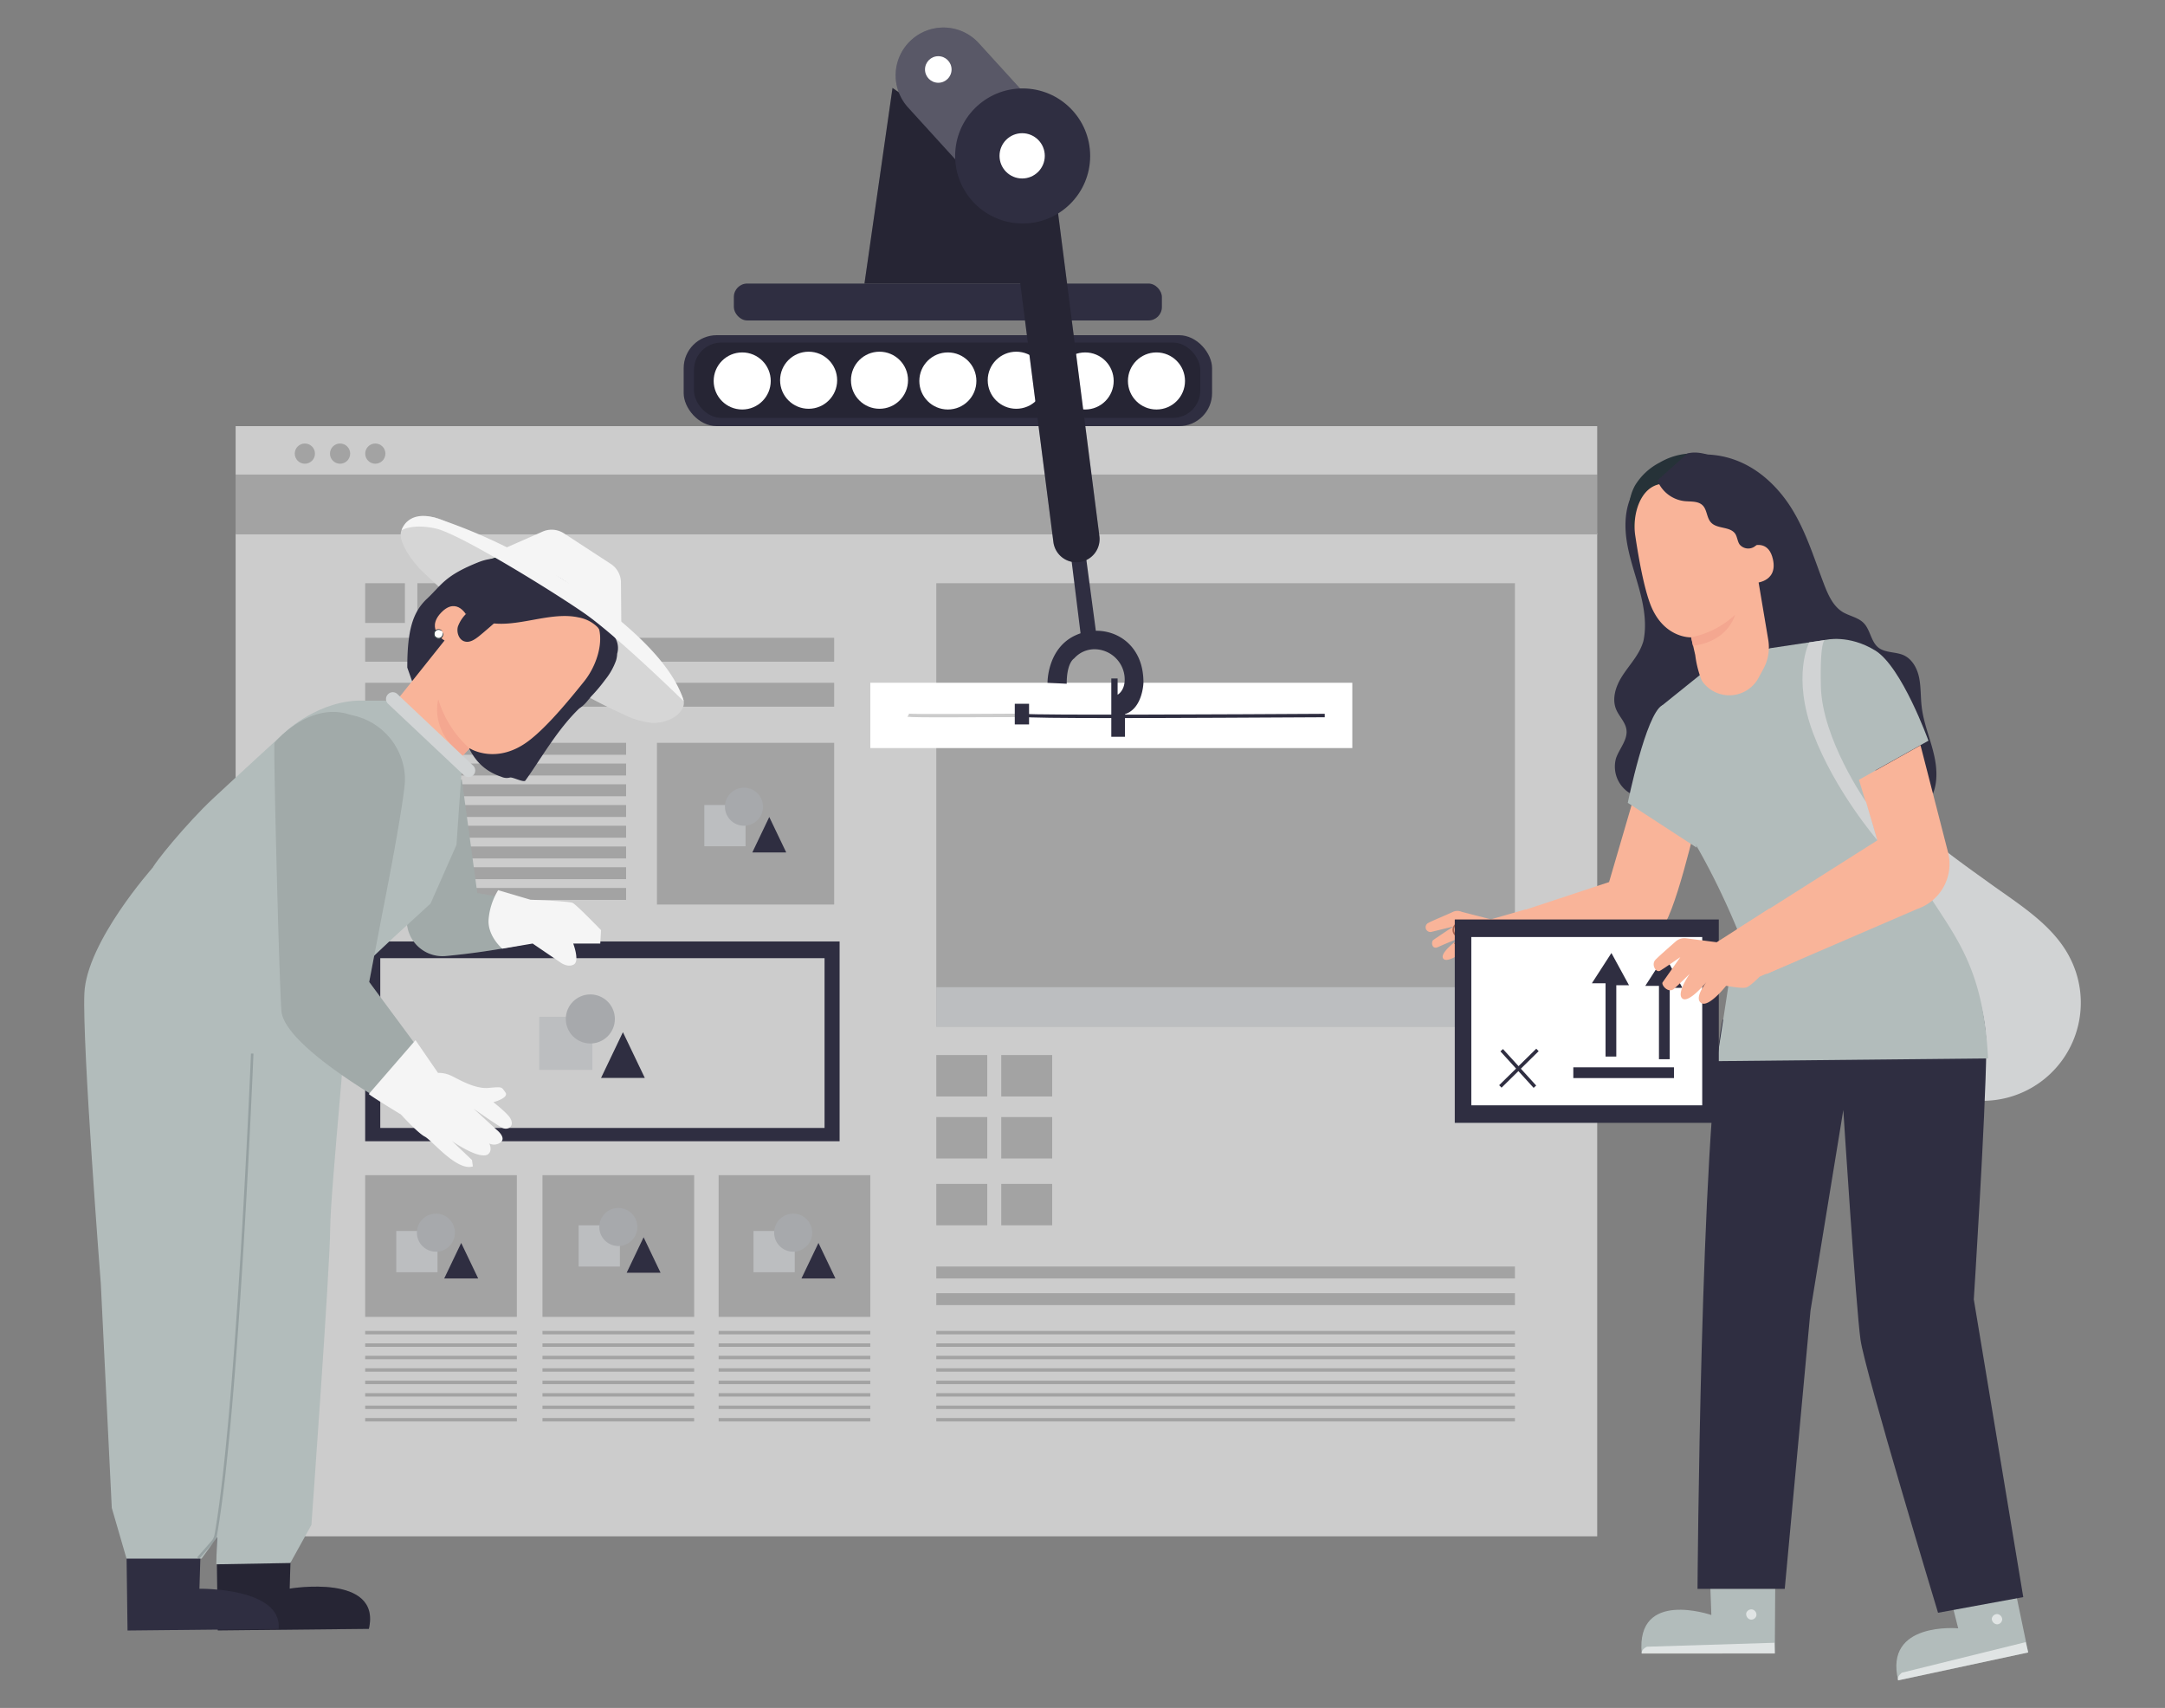 <svg id="eb1d2dc8-6efb-4449-9be3-c7dd4e7e0a9d" data-name="Layer 1" xmlns="http://www.w3.org/2000/svg" width="865.76" height="682.89" viewBox="0 0 865.76 682.89"><rect x="0" y="0" width="865.76" height="682.89" fill="#808080" stroke="none"/><rect x="94.23" y="213.25" width="544.48" height="401.03" fill="#ccc"/><rect x="216.93" y="469.87" width="60.66" height="56.66" opacity="0.2"/><rect x="287.37" y="469.87" width="60.66" height="56.66" opacity="0.2"/><rect x="146.03" y="469.87" width="60.66" height="56.66" opacity="0.2"/><rect x="94.23" y="170.38" width="544.48" height="19.38" fill="#ccc"/><rect x="94.23" y="189.76" width="544.48" height="23.9" fill="#ccc"/><rect x="94.23" y="189.76" width="544.48" height="23.9" opacity="0.2"/><circle cx="121.91" cy="181.37" r="4.04" opacity="0.2"/><circle cx="135.99" cy="181.37" r="4.04" opacity="0.2"/><circle cx="150.08" cy="181.37" r="4.04" opacity="0.2"/><rect x="146.03" y="233.19" width="15.89" height="15.89" opacity="0.2"/><rect x="166.9" y="233.19" width="15.89" height="15.89" opacity="0.2"/><rect x="187.95" y="233.19" width="15.89" height="15.89" opacity="0.2"/><rect x="209" y="233.19" width="15.89" height="15.89" opacity="0.2"/><rect x="146.03" y="255" width="187.54" height="9.57" opacity="0.2"/><rect x="146.03" y="272.99" width="187.54" height="9.57" opacity="0.2"/><rect x="146.03" y="297" width="104.34" height="4.78" opacity="0.2"/><rect x="262.71" y="297" width="70.87" height="64.66" opacity="0.2"/><rect x="146.03" y="305.29" width="104.34" height="4.78" opacity="0.2"/><rect x="146.03" y="313.58" width="104.34" height="4.78" opacity="0.2"/><rect x="146.03" y="321.87" width="104.34" height="4.78" opacity="0.2"/><rect x="146.03" y="330.16" width="104.34" height="4.78" opacity="0.2"/><rect x="146.03" y="338.45" width="104.34" height="4.78" opacity="0.2"/><rect x="146.03" y="346.74" width="104.34" height="4.78" opacity="0.2"/><rect x="146.03" y="355.03" width="104.34" height="4.78" opacity="0.2"/><rect x="281.65" y="321.87" width="16.49" height="16.49" fill="#bcbec0"/><circle cx="297.51" cy="322.55" r="7.61" fill="#a7a9ac"/><polygon points="300.84 340.84 314.41 340.84 307.62 326.66 300.84 340.84" fill="#2f2e41"/><rect x="158.46" y="492.19" width="16.49" height="16.49" fill="#bcbec0"/><circle cx="174.32" cy="492.86" r="7.61" fill="#a7a9ac"/><polygon points="177.64 511.16 191.22 511.16 184.43 496.97 177.64 511.16" fill="#2f2e41"/><rect x="231.4" y="489.91" width="16.49" height="16.49" fill="#bcbec0"/><circle cx="247.26" cy="490.59" r="7.61" fill="#a7a9ac"/><polygon points="250.59 508.89 264.16 508.89 257.37 494.7 250.59 508.89" fill="#2f2e41"/><rect x="301.32" y="492.19" width="16.49" height="16.49" fill="#bcbec0"/><circle cx="317.18" cy="492.86" r="7.61" fill="#a7a9ac"/><polygon points="320.5 511.16 334.08 511.16 327.29 496.97 320.5 511.16" fill="#2f2e41"/><rect x="146.03" y="376.42" width="189.72" height="79.88" fill="#2f2e41"/><rect x="152.07" y="383.11" width="177.66" height="67.88" fill="#ccc"/><g opacity="0.2"><rect x="146.03" y="532.14" width="60.66" height="1.38"/></g><g opacity="0.2"><rect x="146.03" y="537.12" width="60.66" height="1.38"/></g><g opacity="0.2"><rect x="146.03" y="542.09" width="60.66" height="1.38"/></g><g opacity="0.2"><rect x="146.03" y="547.07" width="60.66" height="1.38"/></g><g opacity="0.2"><rect x="146.03" y="552.04" width="60.66" height="1.38"/></g><g opacity="0.2"><rect x="146.03" y="557.02" width="60.66" height="1.38"/></g><g opacity="0.2"><rect x="146.03" y="561.99" width="60.66" height="1.38"/></g><g opacity="0.2"><rect x="146.03" y="566.97" width="60.66" height="1.38"/></g><g opacity="0.2"><rect x="216.93" y="532.14" width="60.66" height="1.38"/></g><g opacity="0.2"><rect x="216.93" y="537.12" width="60.66" height="1.38"/></g><g opacity="0.2"><rect x="216.93" y="542.09" width="60.66" height="1.38"/></g><g opacity="0.2"><rect x="216.93" y="547.07" width="60.66" height="1.38"/></g><g opacity="0.2"><rect x="216.93" y="552.04" width="60.66" height="1.38"/></g><g opacity="0.2"><rect x="216.93" y="557.02" width="60.66" height="1.38"/></g><g opacity="0.2"><rect x="216.93" y="561.99" width="60.66" height="1.38"/></g><g opacity="0.2"><rect x="216.93" y="566.97" width="60.66" height="1.38"/></g><g opacity="0.2"><rect x="287.37" y="532.14" width="60.66" height="1.38"/></g><g opacity="0.2"><rect x="287.37" y="537.12" width="60.66" height="1.38"/></g><g opacity="0.2"><rect x="287.37" y="542.09" width="60.66" height="1.38"/></g><g opacity="0.2"><rect x="287.37" y="547.07" width="60.66" height="1.38"/></g><g opacity="0.2"><rect x="287.37" y="552.04" width="60.66" height="1.38"/></g><g opacity="0.2"><rect x="287.37" y="557.02" width="60.66" height="1.38"/></g><g opacity="0.2"><rect x="287.37" y="561.99" width="60.66" height="1.38"/></g><g opacity="0.2"><rect x="287.37" y="566.97" width="60.66" height="1.38"/></g><rect x="374.41" y="233.19" width="231.4" height="177.27" opacity="0.2"/><rect x="374.41" y="394.72" width="231.4" height="15.74" fill="#bcbec0"/><rect x="348.03" y="272.99" width="192.74" height="26.11" fill="#fff"/><path d="M445.43,287.11c-20.5,0-35.57-.13-36.1-.51l.41-.56.22-.64c2.77.65,87.41.19,119.79,0v1.38C505.07,286.91,471,287.11,445.43,287.11Z" fill="#2f2e41"/><path d="M376.46,286.82c-13.22,0-13.44-.2-13.61-.34l.91-1-.45.52.18-.66c1.33.25,26.74.12,43.49,0v1.38C392.63,286.77,383,286.82,376.46,286.82Z" fill="#ccc"/><rect x="405.8" y="281.39" width="5.71" height="8.26" fill="#2f2e41"/><rect x="293.46" y="113.37" width="171.17" height="14.76" rx="5.36" fill="#2f2e41"/><rect x="273.39" y="134.02" width="211.31" height="36.36" rx="13.2" fill="#2f2e41"/><rect x="277.52" y="136.98" width="202.45" height="30.1" rx="10.93" opacity="0.2"/><circle cx="296.8" cy="152.32" r="11.41" fill="#fff"/><circle cx="323.36" cy="152.03" r="11.41" fill="#fff"/><circle cx="351.7" cy="152.03" r="11.41" fill="#fff"/><circle cx="379.04" cy="152.32" r="11.41" fill="#fff"/><circle cx="406.39" cy="152.03" r="11.41" fill="#fff"/><circle cx="433.94" cy="152.32" r="11.41" fill="#fff"/><circle cx="462.46" cy="152.32" r="11.41" fill="#fff"/><polygon points="432.35 255.2 428.12 221.09 433.94 220.2 438.46 254.04 432.35 255.2" fill="#2f2e41"/><path d="M418.89,273s-.19-13.79,11.23-19c7.84-3.58,17.3-1.78,22.7,4.94,2.52,3.13,4.46,7.63,4.43,14.06,0,0-.29,10.27-7.38,12.53v9.05H444.4V271.26h2.52v6.51s2.77-1.46,2.84-5.94a12.14,12.14,0,0,0-12.38-12.24,10.91,10.91,0,0,0-7.87,3.7s-2.95,1.59-2.95,10.09Z" fill="#2f2e41"/><rect x="374.41" y="421.84" width="20.38" height="16.55" opacity="0.2"/><rect x="400.38" y="421.84" width="20.38" height="16.55" opacity="0.2"/><rect x="374.41" y="446.64" width="20.38" height="16.55" opacity="0.2"/><rect x="400.38" y="446.64" width="20.38" height="16.55" opacity="0.2"/><rect x="374.41" y="473.36" width="20.38" height="16.55" opacity="0.2"/><rect x="400.38" y="473.36" width="20.38" height="16.55" opacity="0.2"/><rect x="374.41" y="506.4" width="231.4" height="4.76" opacity="0.2"/><rect x="374.41" y="517.06" width="231.4" height="4.76" opacity="0.2"/><g opacity="0.2"><rect x="374.41" y="532.14" width="231.4" height="1.38"/></g><g opacity="0.2"><rect x="374.41" y="537.12" width="231.4" height="1.38"/></g><g opacity="0.2"><rect x="374.41" y="542.09" width="231.4" height="1.38"/></g><g opacity="0.2"><rect x="374.41" y="547.07" width="231.4" height="1.38"/></g><g opacity="0.2"><rect x="374.41" y="552.04" width="231.4" height="1.38"/></g><g opacity="0.2"><rect x="374.41" y="557.02" width="231.4" height="1.38"/></g><g opacity="0.2"><rect x="374.41" y="561.99" width="231.4" height="1.38"/></g><g opacity="0.2"><rect x="374.41" y="566.97" width="231.4" height="1.38"/></g><path d="M86.49,606l.6,45.89,60.42-.62c5.11-22.33-31.68-16.08-31.68-16.08l.89-29.42Z" fill="#2f2e41"/><path d="M86.49,606l.6,45.89,60.42-.62c5.11-22.33-31.68-16.08-31.68-16.08l.89-29.42Z" opacity="0.2"/><path d="M50.4,606,51,651.93l60.43-.62c1.47-16.62-31.68-16.08-31.68-16.08l.91-29.42Z" fill="#2f2e41"/><path d="M138.93,394c1.28,4.38-6.81,81.48-6.89,97.25s-7.51,118.44-7.51,118.44l-8.44,15.25-29.6.52,5.89-246.19Z" fill="#b2bcbb"/><path d="M61,347s-26.38,29.61-27.26,50.17,6.57,116,6.57,116l4.39,89.73,5.9,20.29h30L87,614.39s8.36-72.91,10.13-103.57,8.48-117.06,8.48-117.06Z" fill="#b2bcbb"/><path d="M184.65,311.52l6.21,45.55s21,3.43,22,4.13-3.68,16.52-3.68,16.52a308,308,0,0,1-31.11,4.55,14.3,14.3,0,0,1-15.36-13.15c0-.27,0-.53,0-.8l-.83-36.17Z" fill="#b2bcbb"/><path d="M184.65,311.52l6.21,45.55s21,3.43,22,4.13-3.68,16.52-3.68,16.52a308,308,0,0,1-31.11,4.55,14.3,14.3,0,0,1-15.36-13.15c0-.27,0-.53,0-.8l-.83-36.17Z" opacity="0.1"/><path d="M197,454a28.77,28.77,0,0,1-4.23,7.94,14.66,14.66,0,0,1,1.8-4.14A14.3,14.3,0,0,1,197,454Z" fill="#263238"/><path d="M172.17,361.27,157.3,374.9l-33.47,31.43L64.27,372.08s-4-21.93-3.71-24.09S75.33,328.5,84.9,319.55,114,292.74,114,292.74s13.77-13.23,31.67-12.61h16.23l22.79,26.67-2.15,31Z" fill="#b2bcbb"/><path d="M199.21,355.92l12.93,3.82s15.44.56,16.87,1.28c1.67.84,11.34,10.88,11.34,10.88l-.31,5.36H229.23s2.66,7,.24,8.37-5.28-.76-5.28-.76L213,377.26l-12.15,2.05s-5.92-5-5.47-11.65A26.42,26.42,0,0,1,199.21,355.92Z" fill="#f5f5f5"/><path d="M183.12,447.58a45,45,0,0,1,6.49,4.59,44.21,44.21,0,0,1,6,5.15,44.4,44.4,0,0,1-6.48-4.59A44.3,44.3,0,0,1,183.12,447.58Z" fill="#263238"/><path d="M248.47,251.89l-.15-19a9,9,0,0,0-4.13-7.46l-18.68-12.18a9,9,0,0,0-8.51-.71l-18.77,8.26Z" fill="#f5f5f5"/><path d="M177.2,208.05a262,262,0,0,1,37.34,20.07c20.43,13.2,35.38,22.77,54.27,44.07,4.86,6.47,5.76,8.91,3.4,12.16s-7.49,4.87-11.5,4.67a32.75,32.75,0,0,1-11.47-3.43c-30.09-13.6-56.37-34.43-80.35-57.14-3.44-3.27-10.15-12-8.34-16.39C162.77,206.59,170.67,205.12,177.2,208.05Z" fill="#ccc"/><path d="M177.2,208.05a262,262,0,0,1,37.34,20.07c20.43,13.2,35.38,22.77,54.27,44.07,4.86,6.47,5.76,8.91,3.4,12.16s-7.49,4.87-11.5,4.67a32.75,32.75,0,0,1-11.47-3.43c-30.09-13.6-56.37-34.43-80.35-57.14-3.44-3.27-10.15-12-8.34-16.39C162.77,206.59,170.67,205.12,177.2,208.05Z" fill="#fff" opacity="0.2"/><path d="M241.76,259.36c2.61-5,4.14-6.22,2.33-11.58-2-5.91-12.48-10.26-17.81-13.49s-10.13-8.65-16.22-10c-3.42-.76-3.44-3.12-6.89-2.56-6.29,1-14.73,4.39-19.28,8.84-3.72,3.58-11,14.42-12.53,19.35a11.62,11.62,0,0,0,.63,6.62,44.06,44.06,0,0,0-1.53,15.37l9.65-5.23Z" fill="#263238"/><path d="M170.88,239.27c5.82-5.51,7-9.13,20.53-14.51,10.18-4,15.26,1.65,22.89,4L237,246c.2-.5.39-1,.56-1.47l6.32,8.15a8,8,0,0,1,2.92,8.7,10.78,10.78,0,0,1-.47,2.76,26.47,26.47,0,0,1-4.34,7.67,67.65,67.65,0,0,1-5.63,6.68l-1.89,2.29a13.92,13.92,0,0,1-2.86,2.5c-8.84,8.5-15.52,20.5-21.54,28.84-.63.88-5.19-1.58-6.2-1.22a5.12,5.12,0,0,1-3.36-.31c-13.27-4.49-14.68-15.9-19.28-29.15-.89-2.58-1.64-5.39-3.68-7.21s-9.11,1.82-11.81.82l-2.87-8.13C162.88,252.05,165,244.7,170.88,239.27Z" fill="#2f2e41"/><path d="M193.51,236.37a17.36,17.36,0,0,1,20.41-3l21.27,11.4c8.19,6,4.77,19.77-1.61,27.68-7.06,8.81-14.77,17.91-21.43,23.2-13.37,10.67-24.4,3.52-24.4,3.52l-5.51,6-12.4-12.7L157.11,282l36.24-45.45C193.52,236.25,193.23,236.63,193.51,236.37Z" fill="#f9b499"/><path d="M175.28,279.62s-3.8,12.29,9.78,22.52l2.69-2.93A42.67,42.67,0,0,1,175.28,279.62Z" fill="#f4a790"/><path d="M240.63,258a7.43,7.43,0,0,0-2-7.55,14.39,14.39,0,0,0-7.29-3.59c-11.36-2.51-24.68,4.35-36.08,2.07-2.76-.56-4.23-3.71-7.09-3.67s-6,1.38-6.89,4.13a23.89,23.89,0,0,1,1.38-6.63,7.94,7.94,0,0,1,4.65-4.67c1.64-.53,3.54-.33,5-1.28s1.88-2.37,3-3.45a9.89,9.89,0,0,1,4.13-2.13c7.52-2.44,12.71-3.69,20.43-1.89,5,1.19,11,6.8,14.68,10.43s8,5.51,8.45,10.73c.24,3,.51,6.19-2.24,7.49" fill="#2f2e41"/><path d="M186.94,247c.19-.48-4.14-8.79-10.58-2s1.75,11.53,1.94,11.35S186.94,247,186.94,247Z" fill="#f9b499"/><path d="M176.74,252.41a1.86,1.86,0,0,0-2.42-.43,1.9,1.9,0,0,0-.56,2.4A1.79,1.79,0,0,0,177,252.8" fill="#fff"/><path d="M177,252.8a2.39,2.39,0,0,1-.23,1.46,1.56,1.56,0,0,1-1.22.81,1.75,1.75,0,0,1-1.58-.8,1.71,1.71,0,0,1,.12-1.76,1.56,1.56,0,0,1,1.38-.65,2.31,2.31,0,0,1,1.37.55.55.55,0,0,0-.24-.37,1.91,1.91,0,0,0-1.11-.47,1.86,1.86,0,0,0-1.65.72,2.06,2.06,0,0,0-.16,2.19,2,2,0,0,0,2,1,1.79,1.79,0,0,0,1.38-1.06,1.87,1.87,0,0,0,.15-1.19C177.09,252.91,177,252.78,177,252.8Z" fill="#263238"/><path d="M187.4,244.52a14,14,0,0,0-4.29,6c-.65,2.4.48,5.51,2.9,6,2,.46,3.9-.87,5.51-2.13,4.56-3.71,8.82-7.76,13.4-11.41Z" fill="#2f2e41"/><path d="M273.43,280.38s-26.69-26.17-40-35.35-49.48-31.44-58.94-33.65-13.91.64-13.91.64,2.09-8,13.16-5.1a212.6,212.6,0,0,1,39.94,17.83C239,239.12,267.85,261,273.43,280.38Z" fill="#f5f5f5"/><path d="M155.18,281.39,185.55,310a2.68,2.68,0,0,0,3.76-.11h0a2.66,2.66,0,0,0-.1-3.76h0L158.9,277.5a2.66,2.66,0,0,0-3.76.1h0a2.66,2.66,0,0,0,0,3.76Z" fill="#d1d4d5"/><path d="M752.11,313.57l-1.72-5.82A15.85,15.85,0,0,0,752.11,313.57Z" fill="#455a64"/><path d="M827.52,382.5c-6.89-13-20.26-20.95-32.18-29.59-10.42-7.54-36.27-25.2-43.23-39.34L789.53,440a39.23,39.23,0,0,0,38-57.45Z" fill="#d1d3d4"/><path d="M710,618.32,709.72,661H656.5c-2.37-25.73,27.85-15.27,27.85-15.27l-1-27.41Z" fill="#b2bcbb"/><g opacity="0.6"><path d="M700.84,643.54a2.17,2.17,0,0,1,1.5,2.48,2.1,2.1,0,0,1-2.45,1.51,2.28,2.28,0,0,1-1.57-2.63,2.16,2.16,0,0,1,2.75-1.29" fill="#fff"/></g><g opacity="0.6"><path d="M709.75,661.14l-.15-4.31-51,1.58s-2.37,1-2.11,2.76Z" fill="#fff"/></g><path d="M685.26,633a5,5,0,0,0,2.66,0,12,12,0,0,0,2.75-.86,11.19,11.19,0,0,0,1.53-.81,3.06,3.06,0,0,0,.81-.62,1.16,1.16,0,0,0,.11-1.38,1.35,1.35,0,0,0-1.12-.59,3.85,3.85,0,0,0-1,.14,9.33,9.33,0,0,0-4.13,2.18c-1.23,1.14-1.65,2.12-1.57,2.16s.73-.73,2-1.67a10.79,10.79,0,0,1,2.37-1.38,8.5,8.5,0,0,1,1.54-.46c.55-.16,1-.16,1.19.09s0,.14,0,.31a3.21,3.21,0,0,1-.58.45c-.48.3-.95.56-1.38.8a17,17,0,0,1-2.57,1A17.4,17.4,0,0,0,685.26,633Z" fill="#263238"/><path d="M685.61,633.36a4.43,4.43,0,0,0,.7-2.58,8.78,8.78,0,0,0-.37-2.92,8.45,8.45,0,0,0-.68-1.61,2.16,2.16,0,0,0-1.69-1.37,1.22,1.22,0,0,0-1.12.74,3.32,3.32,0,0,0-.27,1,6,6,0,0,0,0,1.79,6.06,6.06,0,0,0,1.13,2.75c1,1.38,2.13,1.7,2.14,1.6a11.86,11.86,0,0,1-1.61-2,6.18,6.18,0,0,1-.84-2.5,5.6,5.6,0,0,1,0-1.53c.1-.57.31-1,.51-1a2,2,0,0,1,.94.87,9.48,9.48,0,0,1,.66,1.45,9.22,9.22,0,0,1,.51,2.66C685.73,632.34,685.45,633.32,685.61,633.36Z" fill="#263238"/><path d="M678.88,326.35s-9.72,42.69-15,45.11-47.16,6.2-47.16,6.2l-23.27-8.45,50-16.53L655.35,312Z" fill="#f9b499"/><path d="M581.24,370.42l-8.79,2.17A1.91,1.91,0,0,1,571.2,369c1.38-.8,7-3.08,9.64-4.32a4.24,4.24,0,0,1,3.68-.1l11.67,3,14-4,6.62,13.94-11.32,3.63s-.72,2.32-2.31,2.4-10.93-.14-10.93-.14-6.88,6.89-9,4.27c-1.45-1.76,4.54-7.16,6.25-8,1.17-.55-2.75-.24-2.75-.24s-8,6.23-9.64,3.8,7-8.4,7-8.4-6.41,2.59-9,3.8-2.87-2.06-2-2.75S581.24,370.42,581.24,370.42Z" fill="#f9b499"/><path d="M595.13,368.75a12.22,12.22,0,0,1-1.5.46,10,10,0,0,1-4.21-.36,27.18,27.18,0,0,0-3-.59,6.31,6.31,0,0,0-3.53.53,4.08,4.08,0,0,0-1.53,1.3,3.14,3.14,0,0,0,.53,4.05,2.53,2.53,0,0,0,2.26.38,9.1,9.1,0,0,1,1.94-.44,4.12,4.12,0,0,1,1.82.36,11.41,11.41,0,0,1,3,2.06,13.31,13.31,0,0,0,2.85,2,6.82,6.82,0,0,0,3,.66,7,7,0,0,0,4.13-1.38,4.17,4.17,0,0,0,.88-.8,1.15,1.15,0,0,0,.25-.34,14.05,14.05,0,0,1-1.28.92,7.25,7.25,0,0,1-4,1.08,6.94,6.94,0,0,1-2.75-.69,14.29,14.29,0,0,1-2.69-2,11.75,11.75,0,0,0-3.19-2.21,4.71,4.71,0,0,0-2.09-.41,8.24,8.24,0,0,0-2.08.46,1.79,1.79,0,0,1-1.67-.27,2.22,2.22,0,0,1-.79-1.5,2.76,2.76,0,0,1,1.64-2.75c2.1-1,4.34-.36,6.11,0a9.32,9.32,0,0,0,4.36.14,4.2,4.2,0,0,0,1.12-.46C595,368.86,595.15,368.76,595.13,368.75Z" fill="#aa6550"/><path d="M586.76,381.64c.17.13,1-.81,2.37-1.38s2.6-.59,2.63-.79a3.18,3.18,0,0,0-2.91.16C587.28,380.28,586.6,381.56,586.76,381.64Z" fill="#aa6550"/><path d="M581.54,377.48A8.51,8.51,0,0,1,587.6,375c0-.1-.34-.29-1-.37a5.15,5.15,0,0,0-4.6,1.86C581.58,377,581.46,377.44,581.54,377.48Z" fill="#aa6550"/><path d="M802.33,618.83l8.73,41.87-52,11.13c-5.74-23.57,24-20.77,24-20.77l-6.7-26.6Z" fill="#b2bcbb"/><g opacity="0.6"><path d="M798.66,645.35a2.21,2.21,0,0,1,2,2.11,2.09,2.09,0,0,1-2.07,2,2.28,2.28,0,0,1-2.09-2.25,2.15,2.15,0,0,1,2.38-1.83" fill="#fff"/></g><g opacity="0.6"><path d="M811.06,660.7l-1-4.13L760.53,668.8s-2.11,1.51-1.5,3.08Z" fill="#fff"/></g><path d="M781.21,638.3a5.15,5.15,0,0,0,2.61-.58,11.13,11.13,0,0,0,2.54-1.37,11.44,11.44,0,0,0,1.38-1.12,3,3,0,0,0,.65-.77,1.12,1.12,0,0,0-.17-1.38,1.37,1.37,0,0,0-1.24-.34,3.6,3.6,0,0,0-1,.34,9.17,9.17,0,0,0-1.5.9,9.72,9.72,0,0,0-2.06,2.09,4.44,4.44,0,0,0-1.08,2.45c.13,0,.55-.86,1.59-2a9.67,9.67,0,0,1,2-1.8,10.47,10.47,0,0,1,1.38-.79c.52-.26,1-.37,1.19-.15s.08.12,0,.3a3,3,0,0,1-.49.57,13.94,13.94,0,0,1-3.52,2.59A20.31,20.31,0,0,0,781.21,638.3Z" fill="#263238"/><path d="M781.57,638.59a4.11,4.11,0,0,0,.15-2.66,8.75,8.75,0,0,0-1-2.75,9,9,0,0,0-1-1.38,2.22,2.22,0,0,0-1.94-.95,1.25,1.25,0,0,0-.94.95,3.49,3.49,0,0,0,0,1,5.54,5.54,0,0,0,.38,1.75,6.25,6.25,0,0,0,1.68,2.47,3.46,3.46,0,0,0,2.43,1.11,10.48,10.48,0,0,1-2-1.58A6.17,6.17,0,0,1,778,634.3a5.58,5.58,0,0,1-.27-1.52c0-.56,0-1.06.29-1a1.85,1.85,0,0,1,1.1.66,11.66,11.66,0,0,1,1,1.27,10.32,10.32,0,0,1,1.06,2.49A16.62,16.62,0,0,1,781.57,638.59Z" fill="#263238"/><path d="M777.44,369.67s17.16,23.11,16.86,49.86-5,100-5,100l19.78,119.05L775,644.83s-29.19-96.41-31-109.14-6.88-91.88-6.88-91.88L724,524,713.7,635.29H678.82s1.17-181.48,10-227.52h0Z" fill="#2f2e41"/><path d="M773.31,301.45c-1.49-6.37-4.13-12.4-4.86-19-.45-3.8-.25-7.68-1-11.43s-2.76-7.53-6.3-9.09c-3.19-1.37-7.2-.84-10-3-3-2.39-3.2-7.09-5.91-9.85-2.22-2.24-5.65-2.75-8.35-4.36-3.87-2.36-5.84-6.89-7.44-11-4-10.45-7.24-21.28-13.2-30.73s-21.52-27.54-48.57-19.11l-13.52,11.25c-3.94,5.67-4.7,13-3.83,19.9s3.24,13.42,5.07,20.08,3.17,13.66,1.93,20.45c-.07.36-.15.72-.24,1.06a21.54,21.54,0,0,1-1.24,3.08c-2,4-5.13,7.31-7.46,11.12s-3.83,8.6-2.14,12.74c1.15,2.84,3.7,5.1,4.14,8.13.59,4.06-2.76,7.53-4.14,11.42a12.4,12.4,0,0,0,8.5,15.33l.69.17c5.84,1,11.82-2.64,14.83-7.75s3.54-11.36,3-17.27a12.85,12.85,0,0,0-.18-1.64,25.83,25.83,0,0,0,6.24-3.06c4.48-2.92,15.83-2.55,18.13-7.37,1.31-2.75,4.06-7.49,5.84-12l51.24,54c4.67,4.56,13.24,2.26,16.87-3.17S774.85,307.81,773.31,301.45Z" fill="#2f2e41"/><path d="M678.47,338.92,650.93,321s7.23-35.45,13.77-39C669.73,279.24,678.47,338.92,678.47,338.92Z" fill="#b2bcbb"/><path d="M795,423.19c-2.1-41.81-16.63-51.51-30.05-76L730,255.86l-22,3.29-24.93,8.1L664.73,282a307.33,307.33,0,0,0,5.63,43.48s11.83,16,24.29,45.93l-8.11,52.87Z" fill="#b2bcbb"/><path d="M730,255.86s9.19-2.31,19.86,4.21,21.3,36.09,21.3,36.09L741.05,313S726.94,261.19,730,255.86Z" fill="#b2bcbb"/><path d="M653.34,211.42a18.94,18.94,0,0,1,.49-17.32,24.85,24.85,0,0,1,9.81-9.13,26.69,26.69,0,0,1,17.54-3.39c6,1.12,11.53,5.27,13.4,11,.86,2.63,1,5.51,2.39,7.89a6,6,0,0,1,1.37,3.24,2.87,2.87,0,0,1-2,2.37,6.43,6.43,0,0,1-3.26,0,33.91,33.91,0,0,1-10.23-4.45" fill="#263238"/><path d="M664.51,193.46l27.44,1a5,5,0,0,1,5.51,4l9.64,57.33a18,18,0,0,1-1.84,11.46l-2,3.69a13.26,13.26,0,0,1-22,2.18,5.88,5.88,0,0,1-.88-1.38,9.29,9.29,0,0,1-.47-1.24,41.48,41.48,0,0,1-2-8.59c-1.16-5.06-1.6-7.14-1.59-7.09s-11,.52-16.29-13c-2.59-6.69-4.68-18.15-6.09-27.54C652.59,205.82,655.93,194.37,664.51,193.46Z" fill="#f9b499"/><path d="M676.24,254.81a36.23,36.23,0,0,0,17.6-9s-2.62,10.66-16.86,12.39Z" fill="#f4a790"/><path d="M698.43,222.68c-.22-1,.44-3.73,1.37-4.13,2.66-1,7.65-1.86,9.18,5.1,2.1,9.48-7.85,9.64-7.94,9.37S699.18,226.28,698.43,222.68Z" fill="#f9b499"/><path d="M662.78,192.09a13.32,13.32,0,0,0,10.8,8.27c2.54.26,5.44-.1,7.27,1.68s1.6,5,3.38,6.88c2.45,2.65,7.55,1.5,9.64,4.46.88,1.31.89,3.06,1.8,4.34a4.49,4.49,0,0,0,5.66,1,7.13,7.13,0,0,0,3.34-5.09,19.07,19.07,0,0,0-.17-6.26,34.52,34.52,0,0,0-3.33-11.84C697,188,683.11,179,674.77,181.32" fill="#2f2e41"/><path d="M648.89,430.19c-.11,0-.29-.37-.42-.88s-.12-.94,0-1,.29.38.42.89S649,430.16,648.89,430.19Z" fill="#fafafa"/><rect x="581.75" y="367.64" width="105.58" height="81.31" fill="#2f2e41"/><rect x="588.36" y="374.65" width="92.34" height="67.29" fill="#fff"/><rect x="629.15" y="426.75" width="40.25" height="4.3" fill="#2f2e41"/><polygon points="642.04 422.45 646.34 422.45 646.34 393.93 651.42 393.93 644.39 381.04 636.57 393.15 642.04 393.15 642.04 422.45" fill="#2f2e41"/><polygon points="663.4 423.5 667.7 423.5 667.7 394.97 672.78 394.97 665.75 382.08 657.93 394.19 663.4 394.19 663.4 423.5" fill="#2f2e41"/><rect x="596.99" y="426.46" width="20.81" height="1.38" transform="translate(-125.16 548.54) rotate(-44.53)" fill="#2f2e41"/><rect x="606.45" y="417.28" width="1.38" height="19.73" transform="translate(-129.35 520.14) rotate(-42.32)" fill="#2f2e41"/><path d="M768,298l11.1,43.15a19,19,0,0,1-12.39,22.27l-60.27,26-11.76-17.9,56.05-35.52-7.36-24.21Z" fill="#f9b499"/><path d="M671.94,382.7s-6.35,4.4-8.05,5.41-3.67-2.47-1.92-4.33c1.23-1.3,5.65-5.18,8.17-7.39a5.26,5.26,0,0,1,4.13-1.23l12.22,1.58,21.15-13.55L718.82,384l-15.15,6.49s-3.63,3.73-5.31,4.32-8.1-.67-8.1-.67-7,8.91-10,6.88,2.15-8.38,2.15-8.38-7.08,8.67-9.64,6.61,2.93-9.89,2.93-9.89-3.86,3.84-6.21,5.95-5.3-1.56-4.63-2.54Z" fill="#f9b499"/><path d="M723.47,256.85s-7,13.51,1.63,36.44,25.61,42.63,25.61,42.63l-4.48-15.25s-17.63-25.19-18.08-46.25c-.46-20.24,1.9-18.55,1.9-18.55Z" fill="#d1d3d4"/><rect x="215.64" y="406.54" width="21.24" height="21.24" fill="#bcbec0"/><circle cx="236.07" cy="407.41" r="9.81" fill="#a7a9ac"/><polygon points="240.36 430.98 257.85 430.98 249.1 412.7 240.36 430.98" fill="#2f2e41"/><path d="M345.69,113.37l11.22-78.21,65.61,45.45,17.12,133.76a9.28,9.28,0,0,1-7.29,10.25h0a9.27,9.27,0,0,1-11.11-7.89L408,113.37Z" fill="#2f2e41"/><path d="M345.69,113.37l11.22-78.21,65.61,45.45,17.12,133.76a9.28,9.28,0,0,1-7.29,10.25h0a9.27,9.27,0,0,1-11.11-7.89L408,113.37Z" opacity="0.2"/><path d="M385.83,67.92,363.15,43A19.1,19.1,0,0,1,364,16.39h0a19.1,19.1,0,0,1,27.4.86L411.21,39" fill="#2f2e41"/><path d="M385.83,67.92,363.15,43A19.1,19.1,0,0,1,364,16.39h0a19.1,19.1,0,0,1,27.4.86L411.21,39" fill="#fff" opacity="0.2"/><circle cx="408.95" cy="62.36" r="27" fill="#2f2e41"/><circle cx="375.21" cy="27.78" r="5.31" fill="#fff"/><circle cx="408.75" cy="62.31" r="9.05" fill="#fff"/><path d="M100.86,421.24s-5.79,143-14.58,192.47A6.1,6.1,0,0,1,85,616.42L79.22,623" fill="none" stroke="#263238" stroke-miterlimit="10" opacity="0.2"/><path d="M139.27,285.54c.69.21,1.39.4,2.1.56a26.48,26.48,0,0,1,20.46,23.19,23.2,23.2,0,0,1,0,4.41c-1.36,13.56-9.05,52-9.05,52l-5.14,26.91,26.43,35.72-16.53,14.56s-44-24.31-45-38.78S109.3,298.81,109.75,297C109.75,297,123.15,280.74,139.27,285.54Z" fill="#b2bcbb"/><path d="M139.27,285.54c.69.21,1.39.4,2.1.56a26.48,26.48,0,0,1,20.46,23.19,23.2,23.2,0,0,1,0,4.41c-1.36,13.56-9.05,52-9.05,52l-5.14,26.91,26.43,35.72-16.53,14.56s-44-24.31-45-38.78S109.3,298.81,109.75,297C109.75,297,123.15,280.74,139.27,285.54Z" opacity="0.1"/><path d="M147.49,437.41c.4.65,12.84,8.19,12.84,8.19s6.7,7.4,9.56,8.86,12.78,13.94,19.21,11.91l-.36-2.56-7.91-7.51s11.52,8,14.58,5c1.59-1.58.23-4.08.23-4.08a4.41,4.41,0,0,0,4.75-.61c2-1.94-1.73-4.83-1.73-4.83l-9.27-8.5S198.85,450,201,451s5.07-.77,2.9-4.15c-1.36-2.06-6.6-6.16-6.6-6.16s6.43-1.72,4.8-3.93-1-2.28-6.78-1.78-12.41-3.8-15.17-5a11.61,11.61,0,0,0-5-1l-9-13.09Z" fill="#f5f5f5"/></svg>